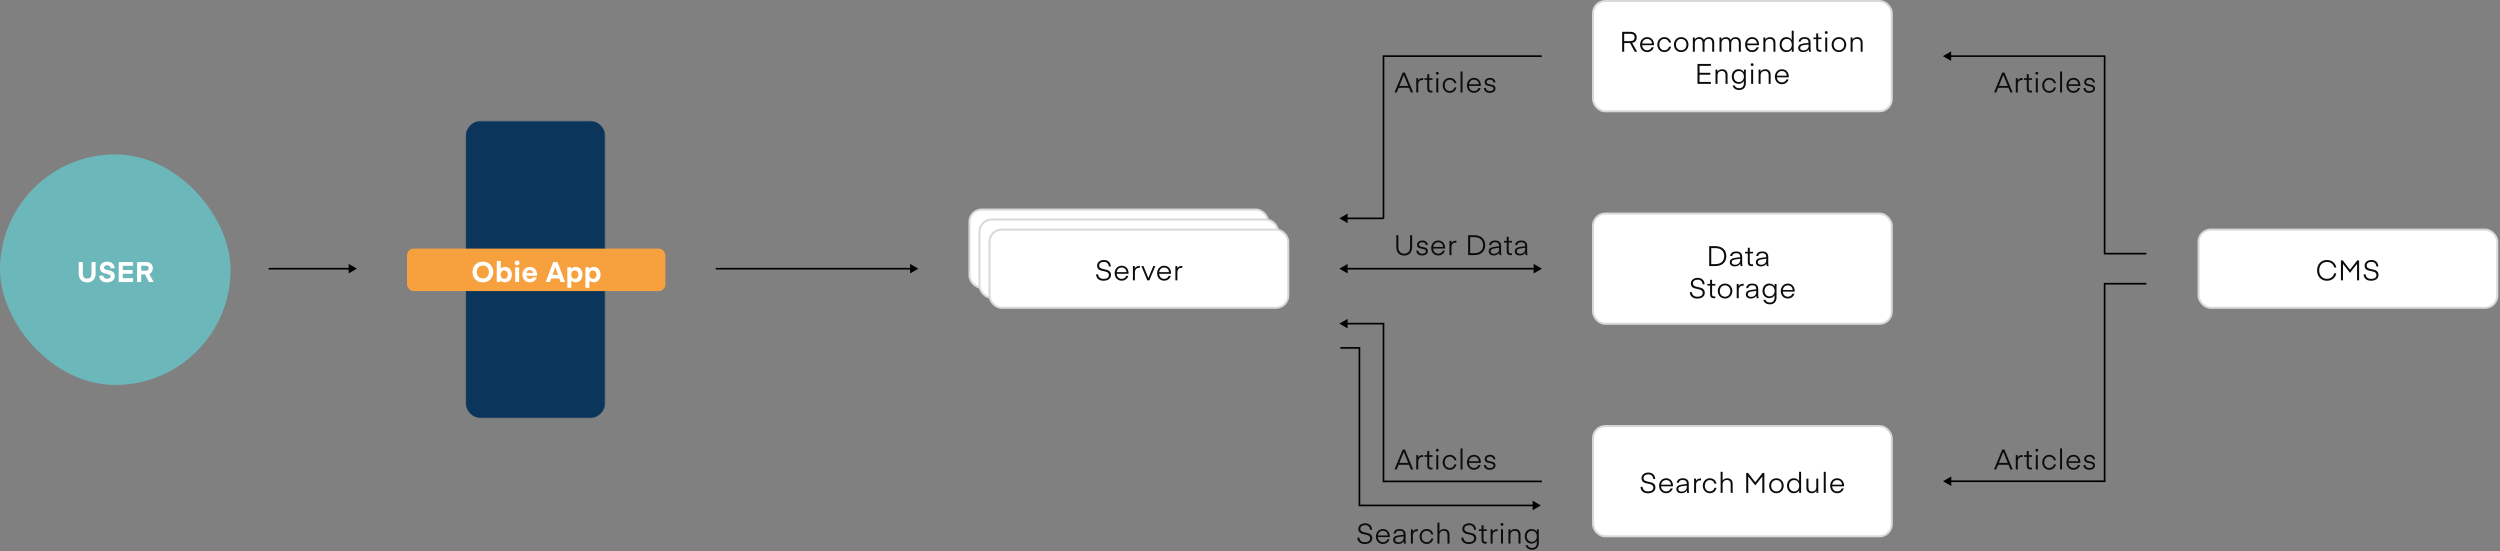 <svg width="1401" height="309" viewBox="0 0 1401 309" fill="none" xmlns="http://www.w3.org/2000/svg">
<rect x="0" y="0" width="1401" height="309" fill="#808080" stroke="none"/>
<rect y="86.519" width="129.218" height="129.218" rx="64.609" fill="#6BB7BA"/>
<path d="M48.843 158.253C51.376 158.253 53.578 156.711 53.578 153.423V146.848H51.281V153.486C51.281 155.059 50.526 156.129 48.843 156.129C47.16 156.129 46.404 155.059 46.404 153.486V146.848H44.108V153.423C44.108 156.711 46.31 158.253 48.843 158.253ZM60.028 156.192C58.581 156.192 57.92 155.39 57.857 154.477H55.592C55.655 156.318 56.803 158.237 59.902 158.237C62.561 158.237 64.323 156.821 64.323 154.823C64.323 150.387 58.282 152.149 58.282 149.915C58.282 149.192 58.974 148.657 60.06 148.657C61.255 148.657 61.947 149.365 61.995 150.34H64.244C64.181 148.326 62.703 146.612 60.091 146.612C57.511 146.612 56.017 148.169 56.017 150.057C56.017 154.43 61.995 152.7 61.995 154.902C61.995 155.72 61.255 156.192 60.028 156.192ZM74.56 155.909H68.818V153.407H74.324V151.3H68.818V148.956H74.56V146.848H66.521V158.017H74.56V155.909ZM86.087 158.017L83.648 153.533C84.954 152.998 85.63 151.819 85.63 150.34C85.63 148.295 84.34 146.848 81.902 146.848H76.837V158.017H79.133V153.785H81.336L83.428 158.017H86.087ZM83.334 150.34C83.334 151.158 82.862 151.677 81.902 151.677H79.133V148.956H81.902C82.862 148.956 83.334 149.522 83.334 150.34Z" fill="white"/>
<mask id="mask0" mask-type="alpha" maskUnits="userSpaceOnUse" x="260" y="67" width="80" height="168">
<path d="M260.992 69.883C260.992 68.69 261.96 67.723 263.153 67.723H337C338.193 67.723 339.16 68.69 339.16 69.883V232.332C339.16 233.525 338.193 234.493 337 234.493H263.153C261.96 234.493 260.992 233.525 260.992 232.332V69.883Z" fill="white"/>
</mask>
<g mask="url(#mask0)">
<path d="M260.912 76.631C260.912 71.666 264.937 67.642 269.901 67.642H330.253C335.218 67.642 339.243 71.666 339.243 76.631V225.401C339.243 230.365 335.218 234.39 330.253 234.39H269.901C264.937 234.39 260.912 230.365 260.912 225.401V76.631Z" fill="#0B355B"/>
</g>
<rect x="228.098" y="139.332" width="144.776" height="23.769" rx="3.693" fill="#F6A13E"/>
<path d="M276.384 152.433C276.384 149.082 273.961 146.613 270.579 146.613C267.197 146.613 264.774 149.082 264.774 152.433C264.774 155.784 267.197 158.254 270.579 158.254C273.961 158.254 276.384 155.784 276.384 152.433ZM273.961 152.433C273.961 154.635 272.561 156.067 270.579 156.067C268.597 156.067 267.197 154.635 267.197 152.433C267.197 150.231 268.597 148.799 270.579 148.799C272.561 148.799 273.961 150.231 273.961 152.433ZM280.62 150.656V146.219H278.386V158.018H280.446V157.011C280.966 157.766 281.894 158.206 283.058 158.206C285.449 158.206 286.849 156.287 286.849 153.896C286.849 151.505 285.449 149.586 283.058 149.586C281.894 149.586 281.044 150.089 280.62 150.656ZM280.557 153.896C280.557 152.559 281.343 151.552 282.586 151.552C283.829 151.552 284.615 152.559 284.615 153.896C284.615 155.233 283.829 156.24 282.586 156.24C281.343 156.24 280.557 155.233 280.557 153.896ZM289.803 148.705C290.589 148.705 291.156 148.154 291.156 147.368C291.156 146.581 290.589 146.015 289.803 146.015C289.016 146.015 288.45 146.581 288.45 147.368C288.45 148.154 289.016 148.705 289.803 148.705ZM288.686 158.018H290.92V149.775H288.686V158.018ZM300.963 154.541C300.963 154.541 300.995 154.242 300.995 153.88C300.995 151.442 299.343 149.586 296.905 149.586C294.466 149.586 292.767 151.442 292.767 153.88C292.767 156.413 294.482 158.206 296.92 158.206C298.824 158.206 300.334 157.058 300.822 155.391H298.572C298.305 155.988 297.66 156.287 296.983 156.287C295.866 156.287 295.143 155.674 294.985 154.541H300.963ZM296.889 151.379C297.927 151.379 298.604 152.008 298.761 152.936H295.017C295.206 151.993 295.866 151.379 296.889 151.379ZM308.219 158.018L308.895 156.098H313.489L314.165 158.018H316.635L312.435 146.849H310.012L305.812 158.018H308.219ZM311.208 149.68L312.749 154.038H309.635L311.176 149.68H311.208ZM320.168 157.137C320.593 157.703 321.442 158.206 322.606 158.206C324.997 158.206 326.397 156.287 326.397 153.896C326.397 151.505 324.997 149.586 322.606 149.586C321.442 149.586 320.514 150.026 319.995 150.781V149.775H317.934V161.29H320.168V157.137ZM320.105 153.896C320.105 152.559 320.892 151.552 322.134 151.552C323.377 151.552 324.164 152.559 324.164 153.896C324.164 155.233 323.377 156.24 322.134 156.24C320.892 156.24 320.105 155.233 320.105 153.896ZM330.299 157.137C330.724 157.703 331.573 158.206 332.737 158.206C335.128 158.206 336.529 156.287 336.529 153.896C336.529 151.505 335.128 149.586 332.737 149.586C331.573 149.586 330.645 150.026 330.126 150.781V149.775H328.065V161.29H330.299V157.137ZM330.236 153.896C330.236 152.559 331.023 151.552 332.265 151.552C333.508 151.552 334.295 152.559 334.295 153.896C334.295 155.233 333.508 156.24 332.265 156.24C331.023 156.24 330.236 155.233 330.236 153.896Z" fill="white"/>
<path d="M764.847 303.833C763.101 303.833 761.906 302.952 761.78 301.269H760.647C760.726 303.188 761.937 304.872 764.816 304.872C767.317 304.872 769 303.597 769 301.662C769 297.163 762.362 299.602 762.362 296.345C762.362 295.103 763.369 294.285 765.052 294.285C766.704 294.285 767.726 295.323 767.773 296.865H768.89C768.843 294.82 767.522 293.246 765.036 293.246C762.535 293.246 761.214 294.788 761.214 296.393C761.214 300.876 767.836 298.202 767.836 301.741C767.836 303.11 766.672 303.833 764.847 303.833ZM778.829 300.97C778.829 300.97 778.845 300.719 778.845 300.546C778.845 298.28 777.382 296.456 774.991 296.456C772.584 296.456 771.058 298.422 771.058 300.64C771.058 302.89 772.474 304.84 775.007 304.84C776.91 304.84 778.231 303.676 778.703 302.15H777.539C777.193 303.125 776.249 303.833 775.022 303.833C773.339 303.833 772.285 302.591 772.175 300.97H778.829ZM774.991 297.462C776.564 297.462 777.587 298.516 777.728 300.058H772.207C772.395 298.579 773.434 297.462 774.991 297.462ZM786.565 300.546V301.474C786.565 302.606 785.606 303.912 783.702 303.912C782.806 303.912 781.846 303.597 781.846 302.449C781.846 301.647 782.381 301.112 783.907 300.907L786.565 300.546ZM783.576 304.84C784.961 304.84 786.062 304.274 786.644 303.283C786.644 304.179 786.817 304.651 786.817 304.651H787.918C787.761 304.321 787.682 303.503 787.682 302.968V299.46C787.682 297.683 786.66 296.456 784.347 296.456C782.129 296.456 781.154 297.572 780.949 299.004H782.066C782.286 297.871 783.12 297.415 784.3 297.415C785.81 297.415 786.565 298.092 786.565 299.444V299.665L783.765 300.026C781.689 300.294 780.745 301.159 780.745 302.449C780.745 303.896 781.673 304.84 783.576 304.84ZM794.575 296.581C794.575 296.581 794.386 296.566 794.308 296.566C792.829 296.566 792.042 297.336 791.743 297.887V296.644H790.674V304.651H791.791V300.105C791.791 298.438 792.813 297.62 794.182 297.62C794.386 297.62 794.575 297.635 794.575 297.635V296.581ZM795.552 300.656C795.552 302.842 797.062 304.84 799.501 304.84C801.672 304.84 802.93 303.393 803.245 301.804H802.112C801.782 303.047 800.869 303.833 799.501 303.833C797.818 303.833 796.685 302.496 796.685 300.656C796.685 298.799 797.818 297.462 799.501 297.462C800.869 297.462 801.782 298.249 802.112 299.492H803.245C802.93 297.903 801.672 296.456 799.501 296.456C797.062 296.456 795.552 298.453 795.552 300.656ZM806.661 292.853H805.544V304.651H806.661V299.916C806.661 298.28 807.715 297.431 809.067 297.431C810.499 297.431 811.175 298.312 811.175 299.759V304.651H812.292V299.539C812.292 297.761 811.238 296.456 809.256 296.456C807.762 296.456 806.944 297.274 806.661 297.761V292.853ZM823.122 303.833C821.376 303.833 820.18 302.952 820.054 301.269H818.922C819 303.188 820.212 304.872 823.09 304.872C825.592 304.872 827.275 303.597 827.275 301.662C827.275 297.163 820.636 299.602 820.636 296.345C820.636 295.103 821.643 294.285 823.326 294.285C824.978 294.285 826.001 295.323 826.048 296.865H827.165C827.117 294.82 825.796 293.246 823.311 293.246C820.809 293.246 819.488 294.788 819.488 296.393C819.488 300.876 826.111 298.202 826.111 301.741C826.111 303.11 824.947 303.833 823.122 303.833ZM833.187 303.597C833.187 303.597 832.825 303.676 832.479 303.676C831.708 303.676 831.378 303.267 831.378 302.418V297.588H833.218V296.644H831.378V294.363H830.261V296.644H828.735V297.588H830.261V302.496C830.261 303.943 830.984 304.683 832.337 304.683C832.904 304.683 833.187 304.604 833.187 304.604V303.597ZM839.231 296.581C839.231 296.581 839.042 296.566 838.964 296.566C837.485 296.566 836.698 297.336 836.4 297.887V296.644H835.33V304.651H836.447V300.105C836.447 298.438 837.469 297.62 838.838 297.62C839.042 297.62 839.231 297.635 839.231 297.635V296.581ZM841.726 294.662C842.182 294.662 842.528 294.348 842.528 293.891C842.528 293.419 842.182 293.089 841.726 293.089C841.254 293.089 840.924 293.419 840.924 293.891C840.924 294.348 841.254 294.662 841.726 294.662ZM841.16 304.651H842.276V296.644H841.16V304.651ZM846.415 296.644H845.345V304.651H846.462V299.885C846.462 298.28 847.516 297.431 848.869 297.431C850.301 297.431 850.977 298.312 850.977 299.759V304.651H852.094V299.539C852.094 297.761 851.04 296.456 849.058 296.456C847.501 296.456 846.698 297.352 846.415 297.871V296.644ZM861.26 298.107C860.693 297.101 859.687 296.456 858.239 296.456C855.833 296.456 854.464 298.39 854.464 300.546C854.464 302.701 855.833 304.636 858.239 304.636C859.687 304.636 860.662 303.975 861.213 303.015V304.51C861.213 306.004 860.253 307.09 858.617 307.09C857.311 307.09 856.399 306.476 856.084 305.548H854.936C855.203 306.759 856.32 308.096 858.585 308.096C861.102 308.096 862.329 306.413 862.329 304.258V296.644H861.26V298.107ZM861.26 300.546C861.26 302.276 860.206 303.645 858.444 303.645C856.698 303.645 855.597 302.276 855.597 300.546C855.597 298.815 856.698 297.462 858.444 297.462C860.206 297.462 861.26 298.815 861.26 300.546Z" fill="#0C0C0C"/>
<path d="M782.71 51.833L783.779 49.222H789.6L790.654 51.833H791.928L787.319 40.664H786.076L781.483 51.833H782.71ZM786.705 42.064L789.175 48.152H784.188L786.674 42.064H786.705ZM797.574 43.763C797.574 43.763 797.385 43.747 797.306 43.747C795.827 43.747 795.041 44.518 794.742 45.069V43.826H793.672V51.833H794.789V47.287C794.789 45.619 795.812 44.801 797.18 44.801C797.385 44.801 797.574 44.817 797.574 44.817V43.763ZM802.758 50.779C802.758 50.779 802.396 50.858 802.05 50.858C801.28 50.858 800.949 50.449 800.949 49.599V44.77H802.79V43.826H800.949V41.545H799.832V43.826H798.306V44.77H799.832V49.678C799.832 51.125 800.556 51.864 801.909 51.864C802.475 51.864 802.758 51.786 802.758 51.786V50.779ZM805.468 41.844C805.924 41.844 806.27 41.529 806.27 41.073C806.27 40.601 805.924 40.271 805.468 40.271C804.996 40.271 804.665 40.601 804.665 41.073C804.665 41.529 804.996 41.844 805.468 41.844ZM804.901 51.833H806.018V43.826H804.901V51.833ZM808.49 47.837C808.49 50.024 810 52.022 812.438 52.022C814.609 52.022 815.867 50.575 816.182 48.986H815.049C814.719 50.228 813.807 51.015 812.438 51.015C810.755 51.015 809.622 49.678 809.622 47.837C809.622 45.981 810.755 44.644 812.438 44.644C813.807 44.644 814.719 45.431 815.049 46.673H816.182C815.867 45.084 814.609 43.637 812.438 43.637C810 43.637 808.49 45.635 808.49 47.837ZM819.598 51.833V40.035H818.481V51.833H819.598ZM829.84 48.152C829.84 48.152 829.856 47.9 829.856 47.727C829.856 45.462 828.393 43.637 826.002 43.637C823.595 43.637 822.069 45.604 822.069 47.822C822.069 50.071 823.485 52.022 826.018 52.022C827.921 52.022 829.242 50.858 829.714 49.332H828.55C828.204 50.307 827.26 51.015 826.033 51.015C824.35 51.015 823.296 49.772 823.186 48.152H829.84ZM826.002 44.644C827.575 44.644 828.597 45.698 828.739 47.24H823.217C823.406 45.761 824.445 44.644 826.002 44.644ZM834.871 52.022C837.041 52.022 838.064 50.873 838.064 49.662C838.064 46.296 833.109 48.168 833.109 45.95C833.109 45.226 833.722 44.612 834.965 44.612C836.239 44.612 836.837 45.305 836.931 46.17H838.048C837.954 45.084 837.214 43.637 834.996 43.637C833.093 43.637 832.023 44.77 832.023 45.997C832.023 49.285 836.978 47.397 836.978 49.694C836.978 50.496 836.223 51.047 834.871 51.047C833.486 51.047 832.794 50.354 832.715 49.332H831.583C831.677 50.732 832.558 52.022 834.871 52.022Z" fill="#0C0C0C"/>
<path d="M782.71 263.077L783.779 260.466H789.6L790.654 263.077H791.928L787.319 251.908H786.076L781.483 263.077H782.71ZM786.705 253.308L789.175 259.396H784.188L786.674 253.308H786.705ZM797.574 255.007C797.574 255.007 797.385 254.991 797.306 254.991C795.827 254.991 795.041 255.762 794.742 256.313V255.07H793.672V263.077H794.789V258.531C794.789 256.863 795.812 256.045 797.18 256.045C797.385 256.045 797.574 256.061 797.574 256.061V255.007ZM802.758 262.023C802.758 262.023 802.396 262.102 802.05 262.102C801.28 262.102 800.949 261.693 800.949 260.843V256.014H802.79V255.07H800.949V252.789H799.832V255.07H798.306V256.014H799.832V260.922C799.832 262.369 800.556 263.109 801.909 263.109C802.475 263.109 802.758 263.03 802.758 263.03V262.023ZM805.468 253.088C805.924 253.088 806.27 252.773 806.27 252.317C806.27 251.845 805.924 251.515 805.468 251.515C804.996 251.515 804.665 251.845 804.665 252.317C804.665 252.773 804.996 253.088 805.468 253.088ZM804.901 263.077H806.018V255.07H804.901V263.077ZM808.49 259.081C808.49 261.268 810 263.266 812.438 263.266C814.609 263.266 815.867 261.819 816.182 260.23H815.049C814.719 261.473 813.807 262.259 812.438 262.259C810.755 262.259 809.622 260.922 809.622 259.081C809.622 257.225 810.755 255.888 812.438 255.888C813.807 255.888 814.719 256.675 815.049 257.917H816.182C815.867 256.329 814.609 254.881 812.438 254.881C810 254.881 808.49 256.879 808.49 259.081ZM819.598 263.077V251.279H818.481V263.077H819.598ZM829.84 259.396C829.84 259.396 829.856 259.144 829.856 258.971C829.856 256.706 828.393 254.881 826.002 254.881C823.595 254.881 822.069 256.848 822.069 259.066C822.069 261.315 823.485 263.266 826.018 263.266C827.921 263.266 829.242 262.102 829.714 260.576H828.55C828.204 261.551 827.26 262.259 826.033 262.259C824.35 262.259 823.296 261.016 823.186 259.396H829.84ZM826.002 255.888C827.575 255.888 828.597 256.942 828.739 258.484H823.217C823.406 257.005 824.445 255.888 826.002 255.888ZM834.871 263.266C837.041 263.266 838.064 262.118 838.064 260.906C838.064 257.54 833.109 259.412 833.109 257.194C833.109 256.47 833.722 255.857 834.965 255.857C836.239 255.857 836.837 256.549 836.931 257.414H838.048C837.954 256.329 837.214 254.881 834.996 254.881C833.093 254.881 832.023 256.014 832.023 257.241C832.023 260.529 836.978 258.641 836.978 260.938C836.978 261.74 836.223 262.291 834.871 262.291C833.486 262.291 832.794 261.598 832.715 260.576H831.583C831.677 261.976 832.558 263.266 834.871 263.266Z" fill="#0C0C0C"/>
<path d="M750.59 150.567L755.206 153.232L755.206 147.902L750.59 150.567ZM864.077 150.567L859.461 147.902L859.461 153.232L864.077 150.567ZM754.744 151.029L859.923 151.029L859.923 150.106L754.744 150.106L754.744 151.029Z" fill="black"/>
<path d="M514.626 150.567L510.01 147.902L510.01 153.232L514.626 150.567ZM401.139 151.029L510.472 151.029L510.472 150.106L401.139 150.106L401.139 151.029Z" fill="black"/>
<path d="M200.008 150.567L195.392 147.902L195.392 153.232L200.008 150.567ZM150.568 151.029L195.854 151.029L195.854 150.106L150.568 150.106L150.568 151.029Z" fill="black"/>
<path d="M750.59 122.361L755.206 125.026V119.696L750.59 122.361ZM754.744 122.823H775.313V121.9H754.744V122.823Z" fill="black"/>
<path d="M775.311 122.476L775.311 31.462L863.977 31.462" stroke="black" stroke-width="0.923"/>
<path d="M750.59 181.354L755.206 184.02L755.206 178.689L750.59 181.354ZM754.744 181.816L775.313 181.816L775.313 180.893L754.744 180.893L754.744 181.816Z" fill="black"/>
<path d="M864.078 269.774H775.311L775.311 180.906" stroke="black" stroke-width="0.923"/>
<path d="M761.825 283.259L761.825 283.72L761.364 283.72L761.364 283.259L761.825 283.259ZM863.515 283.259L858.899 285.924L858.899 280.594L863.515 283.259ZM761.825 194.951V194.49H762.287L762.287 194.951L761.825 194.951ZM761.825 282.797L859.361 282.797L859.361 283.72L761.825 283.72L761.825 282.797ZM761.364 283.259L761.364 194.951L762.287 194.951L762.287 283.259L761.364 283.259ZM761.825 195.413H751.15V194.49H761.825V195.413Z" fill="black"/>
<rect x="543.279" y="117.42" width="167.422" height="43.822" rx="6.824" fill="white"/>
<path d="M578.872 145.87C582.82 145.87 585.085 143.668 585.085 140.286C585.085 136.903 582.82 134.701 578.872 134.701H575.489V145.87H578.872ZM583.89 140.286C583.89 143.054 582.191 144.769 578.809 144.769H576.638V135.802H578.809C582.191 135.802 583.89 137.517 583.89 140.286ZM592.852 141.764V142.692C592.852 143.825 591.892 145.131 589.988 145.131C589.092 145.131 588.132 144.816 588.132 143.668C588.132 142.866 588.667 142.331 590.193 142.126L592.852 141.764ZM589.863 146.059C591.247 146.059 592.348 145.493 592.93 144.502C592.93 145.398 593.103 145.87 593.103 145.87H594.204C594.047 145.54 593.968 144.722 593.968 144.187V140.679C593.968 138.901 592.946 137.674 590.633 137.674C588.415 137.674 587.44 138.791 587.236 140.223H588.352C588.573 139.09 589.406 138.634 590.586 138.634C592.096 138.634 592.852 139.31 592.852 140.663V140.883L590.051 141.245C587.975 141.513 587.031 142.378 587.031 143.668C587.031 145.115 587.959 146.059 589.863 146.059ZM600.047 144.816C600.047 144.816 599.685 144.895 599.339 144.895C598.569 144.895 598.238 144.486 598.238 143.636V138.807H600.079V137.863H598.238V135.582H597.121V137.863H595.595V138.807H597.121V143.715C597.121 145.162 597.845 145.902 599.198 145.902C599.764 145.902 600.047 145.823 600.047 145.823V144.816ZM607.46 141.764V142.692C607.46 143.825 606.501 145.131 604.597 145.131C603.701 145.131 602.741 144.816 602.741 143.668C602.741 142.866 603.276 142.331 604.802 142.126L607.46 141.764ZM604.471 146.059C605.856 146.059 606.957 145.493 607.539 144.502C607.539 145.398 607.712 145.87 607.712 145.87H608.813C608.656 145.54 608.577 144.722 608.577 144.187V140.679C608.577 138.901 607.555 137.674 605.242 137.674C603.024 137.674 602.049 138.791 601.844 140.223H602.961C603.182 139.09 604.015 138.634 605.195 138.634C606.705 138.634 607.46 139.31 607.46 140.663V140.883L604.66 141.245C602.584 141.513 601.64 142.378 601.64 143.668C601.64 145.115 602.568 146.059 604.471 146.059ZM619.431 145.052C617.684 145.052 616.489 144.171 616.363 142.488H615.23C615.309 144.407 616.52 146.09 619.399 146.09C621.9 146.09 623.584 144.816 623.584 142.881C623.584 138.382 616.945 140.82 616.945 137.564C616.945 136.321 617.952 135.503 619.635 135.503C621.287 135.503 622.309 136.542 622.357 138.083H623.473C623.426 136.038 622.105 134.465 619.619 134.465C617.118 134.465 615.797 136.007 615.797 137.611C615.797 142.095 622.419 139.42 622.419 142.96C622.419 144.328 621.255 145.052 619.431 145.052ZM633.412 142.189C633.412 142.189 633.428 141.937 633.428 141.764C633.428 139.499 631.965 137.674 629.574 137.674C627.167 137.674 625.641 139.641 625.641 141.859C625.641 144.108 627.057 146.059 629.59 146.059C631.493 146.059 632.815 144.895 633.287 143.369H632.122C631.776 144.344 630.833 145.052 629.606 145.052C627.922 145.052 626.868 143.809 626.758 142.189H633.412ZM629.574 138.681C631.147 138.681 632.17 139.735 632.311 141.277H626.79C626.978 139.798 628.017 138.681 629.574 138.681ZM639.78 137.8C639.78 137.8 639.591 137.784 639.512 137.784C638.034 137.784 637.247 138.555 636.948 139.106V137.863H635.879V145.87H636.996V141.324C636.996 139.656 638.018 138.838 639.387 138.838C639.591 138.838 639.78 138.854 639.78 138.854V137.8ZM644.524 144.58L641.803 137.863H640.591L643.942 145.87H645.075L648.457 137.863H647.293L644.524 144.58ZM650.962 135.881C651.418 135.881 651.764 135.566 651.764 135.11C651.764 134.638 651.418 134.308 650.962 134.308C650.49 134.308 650.159 134.638 650.159 135.11C650.159 135.566 650.49 135.881 650.962 135.881ZM650.395 145.87H651.512V137.863H650.395V145.87ZM653.983 141.874C653.983 144.061 655.494 146.059 657.932 146.059C660.103 146.059 661.361 144.612 661.676 143.023H660.543C660.213 144.266 659.3 145.052 657.932 145.052C656.249 145.052 655.116 143.715 655.116 141.874C655.116 140.018 656.249 138.681 657.932 138.681C659.3 138.681 660.213 139.468 660.543 140.71H661.676C661.361 139.122 660.103 137.674 657.932 137.674C655.494 137.674 653.983 139.672 653.983 141.874ZM671.056 142.189C671.056 142.189 671.072 141.937 671.072 141.764C671.072 139.499 669.609 137.674 667.218 137.674C664.811 137.674 663.285 139.641 663.285 141.859C663.285 144.108 664.701 146.059 667.233 146.059C669.137 146.059 670.458 144.895 670.93 143.369H669.766C669.42 144.344 668.476 145.052 667.249 145.052C665.566 145.052 664.512 143.809 664.402 142.189H671.056ZM667.218 138.681C668.791 138.681 669.813 139.735 669.955 141.277H664.433C664.622 139.798 665.66 138.681 667.218 138.681ZM676.086 146.059C678.257 146.059 679.28 144.911 679.28 143.699C679.28 140.333 674.324 142.205 674.324 139.987C674.324 139.263 674.938 138.65 676.181 138.65C677.455 138.65 678.053 139.342 678.147 140.207H679.264C679.17 139.122 678.43 137.674 676.212 137.674C674.309 137.674 673.239 138.807 673.239 140.034C673.239 143.322 678.194 141.434 678.194 143.731C678.194 144.533 677.439 145.084 676.086 145.084C674.702 145.084 674.01 144.391 673.931 143.369H672.799C672.893 144.769 673.774 146.059 676.086 146.059Z" fill="#0C0C0C"/>
<rect x="543.279" y="117.42" width="167.422" height="43.822" rx="6.824" stroke="#D8D8D8" stroke-width="1.124"/>
<rect x="548.896" y="123.038" width="167.422" height="43.822" rx="6.824" fill="white"/>
<path d="M584.489 151.487C588.437 151.487 590.702 149.285 590.702 145.903C590.702 142.521 588.437 140.318 584.489 140.318H581.107V151.487H584.489ZM589.507 145.903C589.507 148.671 587.808 150.386 584.426 150.386H582.255V141.42H584.426C587.808 141.42 589.507 143.134 589.507 145.903ZM598.469 147.382V148.31C598.469 149.442 597.509 150.748 595.606 150.748C594.709 150.748 593.749 150.433 593.749 149.285C593.749 148.483 594.284 147.948 595.81 147.743L598.469 147.382ZM595.48 151.676C596.864 151.676 597.965 151.11 598.547 150.119C598.547 151.015 598.72 151.487 598.72 151.487H599.822C599.664 151.157 599.586 150.339 599.586 149.804V146.296C599.586 144.519 598.563 143.292 596.251 143.292C594.033 143.292 593.057 144.408 592.853 145.84H593.97C594.19 144.707 595.024 144.251 596.203 144.251C597.714 144.251 598.469 144.928 598.469 146.28V146.501L595.669 146.862C593.592 147.13 592.648 147.995 592.648 149.285C592.648 150.732 593.576 151.676 595.48 151.676ZM605.664 150.433C605.664 150.433 605.303 150.512 604.957 150.512C604.186 150.512 603.855 150.103 603.855 149.254V144.424H605.696V143.48H603.855V141.199H602.739V143.48H601.213V144.424H602.739V149.332C602.739 150.779 603.462 151.519 604.815 151.519C605.381 151.519 605.664 151.44 605.664 151.44V150.433ZM613.078 147.382V148.31C613.078 149.442 612.118 150.748 610.215 150.748C609.318 150.748 608.358 150.433 608.358 149.285C608.358 148.483 608.893 147.948 610.419 147.743L613.078 147.382ZM610.089 151.676C611.473 151.676 612.574 151.11 613.156 150.119C613.156 151.015 613.329 151.487 613.329 151.487H614.43C614.273 151.157 614.194 150.339 614.194 149.804V146.296C614.194 144.519 613.172 143.292 610.859 143.292C608.641 143.292 607.666 144.408 607.462 145.84H608.579C608.799 144.707 609.632 144.251 610.812 144.251C612.322 144.251 613.078 144.928 613.078 146.28V146.501L610.277 146.862C608.201 147.13 607.257 147.995 607.257 149.285C607.257 150.732 608.185 151.676 610.089 151.676ZM625.048 150.669C623.302 150.669 622.106 149.788 621.98 148.105H620.848C620.926 150.024 622.138 151.708 625.016 151.708C627.518 151.708 629.201 150.433 629.201 148.498C629.201 143.999 622.562 146.438 622.562 143.181C622.562 141.939 623.569 141.121 625.252 141.121C626.904 141.121 627.927 142.159 627.974 143.701H629.091C629.043 141.655 627.722 140.082 625.237 140.082C622.735 140.082 621.414 141.624 621.414 143.229C621.414 147.712 628.037 145.038 628.037 148.577C628.037 149.946 626.873 150.669 625.048 150.669ZM639.03 147.806C639.03 147.806 639.045 147.555 639.045 147.382C639.045 145.116 637.582 143.292 635.191 143.292C632.784 143.292 631.259 145.258 631.259 147.476C631.259 149.725 632.674 151.676 635.207 151.676C637.11 151.676 638.432 150.512 638.904 148.986H637.74C637.394 149.961 636.45 150.669 635.223 150.669C633.54 150.669 632.486 149.427 632.375 147.806H639.03ZM635.191 144.298C636.764 144.298 637.787 145.352 637.928 146.894H632.407C632.596 145.415 633.634 144.298 635.191 144.298ZM645.397 143.417C645.397 143.417 645.208 143.402 645.13 143.402C643.651 143.402 642.864 144.172 642.566 144.723V143.48H641.496V151.487H642.613V146.941C642.613 145.274 643.635 144.456 645.004 144.456C645.208 144.456 645.397 144.471 645.397 144.471V143.417ZM650.141 150.197L647.42 143.48H646.209L649.559 151.487H650.692L654.074 143.48H652.91L650.141 150.197ZM656.579 141.498C657.035 141.498 657.381 141.184 657.381 140.727C657.381 140.255 657.035 139.925 656.579 139.925C656.107 139.925 655.777 140.255 655.777 140.727C655.777 141.184 656.107 141.498 656.579 141.498ZM656.012 151.487H657.129V143.48H656.012V151.487ZM659.601 147.492C659.601 149.678 661.111 151.676 663.549 151.676C665.72 151.676 666.978 150.229 667.293 148.64H666.16C665.83 149.883 664.918 150.669 663.549 150.669C661.866 150.669 660.733 149.332 660.733 147.492C660.733 145.635 661.866 144.298 663.549 144.298C664.918 144.298 665.83 145.085 666.16 146.328H667.293C666.978 144.739 665.72 143.292 663.549 143.292C661.111 143.292 659.601 145.289 659.601 147.492ZM676.673 147.806C676.673 147.806 676.689 147.555 676.689 147.382C676.689 145.116 675.226 143.292 672.835 143.292C670.428 143.292 668.902 145.258 668.902 147.476C668.902 149.725 670.318 151.676 672.851 151.676C674.754 151.676 676.075 150.512 676.547 148.986H675.383C675.037 149.961 674.093 150.669 672.866 150.669C671.183 150.669 670.129 149.427 670.019 147.806H676.673ZM672.835 144.298C674.408 144.298 675.43 145.352 675.572 146.894H670.05C670.239 145.415 671.277 144.298 672.835 144.298ZM681.704 151.676C683.874 151.676 684.897 150.528 684.897 149.316C684.897 145.95 679.942 147.822 679.942 145.604C679.942 144.88 680.555 144.267 681.798 144.267C683.072 144.267 683.67 144.959 683.764 145.824H684.881C684.787 144.739 684.047 143.292 681.829 143.292C679.926 143.292 678.856 144.424 678.856 145.651C678.856 148.939 683.811 147.051 683.811 149.348C683.811 150.15 683.056 150.701 681.704 150.701C680.319 150.701 679.627 150.009 679.548 148.986H678.416C678.51 150.386 679.391 151.676 681.704 151.676Z" fill="#0C0C0C"/>
<rect x="548.896" y="123.038" width="167.422" height="43.822" rx="6.824" stroke="#D8D8D8" stroke-width="1.124"/>
<rect x="554.515" y="128.657" width="167.422" height="43.822" rx="6.824" fill="white"/>
<path d="M618.443 156.287C616.697 156.287 615.501 155.407 615.375 153.723H614.243C614.321 155.642 615.533 157.326 618.411 157.326C620.913 157.326 622.596 156.051 622.596 154.117C622.596 149.618 615.957 152.056 615.957 148.8C615.957 147.557 616.964 146.739 618.647 146.739C620.299 146.739 621.322 147.777 621.369 149.319H622.486C622.439 147.274 621.117 145.701 618.632 145.701C616.13 145.701 614.809 147.242 614.809 148.847C614.809 153.33 621.432 150.656 621.432 154.195C621.432 155.564 620.268 156.287 618.443 156.287ZM632.425 153.424C632.425 153.424 632.44 153.173 632.44 153C632.44 150.734 630.977 148.91 628.586 148.91C626.18 148.91 624.654 150.876 624.654 153.094C624.654 155.344 626.069 157.294 628.602 157.294C630.506 157.294 631.827 156.13 632.299 154.604H631.135C630.789 155.58 629.845 156.287 628.618 156.287C626.935 156.287 625.881 155.045 625.771 153.424H632.425ZM628.586 149.916C630.159 149.916 631.182 150.97 631.324 152.512H625.802C625.991 151.033 627.029 149.916 628.586 149.916ZM638.792 149.036C638.792 149.036 638.603 149.02 638.525 149.02C637.046 149.02 636.26 149.791 635.961 150.341V149.098H634.891V157.105H636.008V152.559C636.008 150.892 637.03 150.074 638.399 150.074C638.603 150.074 638.792 150.089 638.792 150.089V149.036ZM643.536 155.816L640.815 149.098H639.604L642.954 157.105H644.087L647.469 149.098H646.305L643.536 155.816ZM656.228 153.424C656.228 153.424 656.243 153.173 656.243 153C656.243 150.734 654.78 148.91 652.389 148.91C649.982 148.91 648.456 150.876 648.456 153.094C648.456 155.344 649.872 157.294 652.405 157.294C654.308 157.294 655.63 156.13 656.102 154.604H654.938C654.592 155.58 653.648 156.287 652.421 156.287C650.737 156.287 649.684 155.045 649.573 153.424H656.228ZM652.389 149.916C653.962 149.916 654.985 150.97 655.126 152.512H649.605C649.794 151.033 650.832 149.916 652.389 149.916ZM662.595 149.036C662.595 149.036 662.406 149.02 662.328 149.02C660.849 149.02 660.062 149.791 659.763 150.341V149.098H658.694V157.105H659.811V152.559C659.811 150.892 660.833 150.074 662.202 150.074C662.406 150.074 662.595 150.089 662.595 150.089V149.036Z" fill="#0C0C0C"/>
<rect x="554.515" y="128.657" width="167.422" height="43.822" rx="6.824" stroke="#D8D8D8" stroke-width="1.124"/>
<rect x="892.73" y="119.667" width="167.422" height="61.8" rx="6.824" fill="white"/>
<path d="M961.216 149.105C965.165 149.105 967.43 146.903 967.43 143.521C967.43 140.139 965.165 137.937 961.216 137.937H957.834V149.105H961.216ZM966.234 143.521C966.234 146.29 964.536 148.004 961.153 148.004H958.983V139.038H961.153C964.536 139.038 966.234 140.752 966.234 143.521ZM975.196 145V145.928C975.196 147.06 974.237 148.366 972.333 148.366C971.437 148.366 970.477 148.051 970.477 146.903C970.477 146.101 971.012 145.566 972.538 145.362L975.196 145ZM972.207 149.294C973.592 149.294 974.693 148.728 975.275 147.737C975.275 148.634 975.448 149.105 975.448 149.105H976.549C976.392 148.775 976.313 147.957 976.313 147.422V143.914C976.313 142.137 975.291 140.91 972.978 140.91C970.76 140.91 969.785 142.027 969.58 143.458H970.697C970.918 142.325 971.751 141.869 972.931 141.869C974.441 141.869 975.196 142.546 975.196 143.899V144.119L972.396 144.481C970.32 144.748 969.376 145.613 969.376 146.903C969.376 148.35 970.304 149.294 972.207 149.294ZM982.392 148.051C982.392 148.051 982.03 148.13 981.684 148.13C980.913 148.13 980.583 147.721 980.583 146.872V142.042H982.424V141.098H980.583V138.817H979.466V141.098H977.94V142.042H979.466V146.95C979.466 148.398 980.19 149.137 981.543 149.137C982.109 149.137 982.392 149.058 982.392 149.058V148.051ZM989.805 145V145.928C989.805 147.06 988.846 148.366 986.942 148.366C986.045 148.366 985.086 148.051 985.086 146.903C985.086 146.101 985.621 145.566 987.147 145.362L989.805 145ZM986.816 149.294C988.201 149.294 989.302 148.728 989.884 147.737C989.884 148.634 990.057 149.105 990.057 149.105H991.158C991.001 148.775 990.922 147.957 990.922 147.422V143.914C990.922 142.137 989.9 140.91 987.587 140.91C985.369 140.91 984.394 142.027 984.189 143.458H985.306C985.526 142.325 986.36 141.869 987.54 141.869C989.05 141.869 989.805 142.546 989.805 143.899V144.119L987.005 144.481C984.929 144.748 983.985 145.613 983.985 146.903C983.985 148.35 984.913 149.294 986.816 149.294ZM951.197 166.287C949.451 166.287 948.255 165.407 948.13 163.723H946.997C947.076 165.642 948.287 167.326 951.166 167.326C953.667 167.326 955.35 166.051 955.35 164.117C955.35 159.618 948.712 162.056 948.712 158.8C948.712 157.557 949.718 156.739 951.402 156.739C953.053 156.739 954.076 157.777 954.123 159.319H955.24C955.193 157.274 953.871 155.701 951.386 155.701C948.885 155.701 947.563 157.242 947.563 158.847C947.563 163.33 954.186 160.656 954.186 164.195C954.186 165.564 953.022 166.287 951.197 166.287ZM961.262 166.051C961.262 166.051 960.9 166.13 960.554 166.13C959.783 166.13 959.453 165.721 959.453 164.872V160.042H961.293V159.098H959.453V156.817H958.336V159.098H956.81V160.042H958.336V164.95C958.336 166.398 959.06 167.137 960.413 167.137C960.979 167.137 961.262 167.058 961.262 167.058V166.051ZM966.713 167.294C969.245 167.294 970.803 165.312 970.803 163.11C970.803 160.907 969.245 158.91 966.713 158.91C964.196 158.91 962.638 160.907 962.638 163.11C962.638 165.312 964.196 167.294 966.713 167.294ZM963.771 163.11C963.771 161.301 964.935 159.916 966.713 159.916C968.506 159.916 969.67 161.301 969.67 163.11C969.67 164.903 968.506 166.287 966.713 166.287C964.935 166.287 963.771 164.903 963.771 163.11ZM977.161 159.036C977.161 159.036 976.972 159.02 976.894 159.02C975.415 159.02 974.628 159.791 974.329 160.341V159.098H973.26V167.105H974.377V162.559C974.377 160.892 975.399 160.074 976.768 160.074C976.972 160.074 977.161 160.089 977.161 160.089V159.036ZM984.19 163V163.928C984.19 165.06 983.231 166.366 981.327 166.366C980.431 166.366 979.471 166.051 979.471 164.903C979.471 164.101 980.006 163.566 981.532 163.362L984.19 163ZM981.201 167.294C982.586 167.294 983.687 166.728 984.269 165.737C984.269 166.634 984.442 167.105 984.442 167.105H985.543C985.386 166.775 985.307 165.957 985.307 165.422V161.914C985.307 160.137 984.285 158.91 981.972 158.91C979.754 158.91 978.779 160.027 978.574 161.458H979.691C979.911 160.325 980.745 159.869 981.925 159.869C983.435 159.869 984.19 160.546 984.19 161.899V162.119L981.39 162.481C979.314 162.748 978.37 163.613 978.37 164.903C978.37 166.35 979.298 167.294 981.201 167.294ZM994.497 160.561C993.93 159.555 992.924 158.91 991.476 158.91C989.07 158.91 987.701 160.845 987.701 163C987.701 165.155 989.07 167.09 991.476 167.09C992.924 167.09 993.899 166.429 994.45 165.469V166.964C994.45 168.458 993.49 169.544 991.854 169.544C990.548 169.544 989.636 168.93 989.321 168.002H988.173C988.44 169.213 989.557 170.551 991.822 170.551C994.339 170.551 995.566 168.867 995.566 166.712V159.098H994.497V160.561ZM994.497 163C994.497 164.73 993.443 166.099 991.681 166.099C989.935 166.099 988.834 164.73 988.834 163C988.834 161.269 989.935 159.916 991.681 159.916C993.443 159.916 994.497 161.269 994.497 163ZM1005.73 163.424C1005.73 163.424 1005.74 163.173 1005.74 163C1005.74 160.734 1004.28 158.91 1001.89 158.91C999.481 158.91 997.955 160.876 997.955 163.094C997.955 165.344 999.371 167.294 1001.9 167.294C1003.81 167.294 1005.13 166.13 1005.6 164.604H1004.44C1004.09 165.58 1003.15 166.287 1001.92 166.287C1000.24 166.287 999.182 165.045 999.072 163.424H1005.73ZM1001.89 159.916C1003.46 159.916 1004.48 160.97 1004.62 162.512H999.103C999.292 161.033 1000.33 159.916 1001.89 159.916Z" fill="#0C0C0C"/>
<rect x="892.73" y="119.667" width="167.422" height="61.8" rx="6.824" stroke="#D8D8D8" stroke-width="1.124"/>
<path d="M786.923 143.207C789.519 143.207 791.359 141.602 791.359 138.362V131.802H790.211V138.472C790.211 140.69 789.047 142.153 786.923 142.153C784.799 142.153 783.635 140.69 783.635 138.472V131.802H782.487V138.362C782.487 141.602 784.312 143.207 786.923 143.207ZM796.965 143.159C799.135 143.159 800.158 142.011 800.158 140.8C800.158 137.433 795.203 139.305 795.203 137.087C795.203 136.364 795.816 135.75 797.059 135.75C798.333 135.75 798.931 136.442 799.025 137.308H800.142C800.048 136.222 799.309 134.775 797.09 134.775C795.187 134.775 794.117 135.908 794.117 137.135C794.117 140.422 799.073 138.535 799.073 140.831C799.073 141.634 798.317 142.184 796.965 142.184C795.58 142.184 794.888 141.492 794.809 140.469H793.677C793.771 141.87 794.652 143.159 796.965 143.159ZM809.815 139.29C809.815 139.29 809.831 139.038 809.831 138.865C809.831 136.6 808.368 134.775 805.977 134.775C803.57 134.775 802.044 136.741 802.044 138.959C802.044 141.209 803.46 143.159 805.993 143.159C807.896 143.159 809.218 141.995 809.689 140.469H808.525C808.179 141.445 807.235 142.153 806.008 142.153C804.325 142.153 803.271 140.91 803.161 139.29H809.815ZM805.977 135.782C807.55 135.782 808.573 136.836 808.714 138.377H803.193C803.381 136.899 804.42 135.782 805.977 135.782ZM816.183 134.901C816.183 134.901 815.994 134.885 815.915 134.885C814.437 134.885 813.65 135.656 813.351 136.206V134.964H812.281V142.971H813.398V138.424C813.398 136.757 814.421 135.939 815.789 135.939C815.994 135.939 816.183 135.955 816.183 135.955V134.901ZM826.114 142.971C830.063 142.971 832.328 140.768 832.328 137.386C832.328 134.004 830.063 131.802 826.114 131.802H822.732V142.971H826.114ZM831.133 137.386C831.133 140.155 829.434 141.87 826.052 141.87H823.881V132.903H826.052C829.434 132.903 831.133 134.618 831.133 137.386ZM840.094 138.865V139.793C840.094 140.926 839.135 142.231 837.231 142.231C836.335 142.231 835.375 141.917 835.375 140.768C835.375 139.966 835.91 139.431 837.436 139.227L840.094 138.865ZM837.106 143.159C838.49 143.159 839.591 142.593 840.173 141.602C840.173 142.499 840.346 142.971 840.346 142.971H841.447C841.29 142.64 841.211 141.822 841.211 141.287V137.78C841.211 136.002 840.189 134.775 837.876 134.775C835.658 134.775 834.683 135.892 834.479 137.323H835.595C835.816 136.191 836.649 135.734 837.829 135.734C839.339 135.734 840.094 136.411 840.094 137.764V137.984L837.294 138.346C835.218 138.613 834.274 139.478 834.274 140.768C834.274 142.216 835.202 143.159 837.106 143.159ZM847.29 141.917C847.29 141.917 846.928 141.995 846.582 141.995C845.812 141.995 845.481 141.586 845.481 140.737V135.908H847.322V134.964H845.481V132.683H844.364V134.964H842.838V135.908H844.364V140.816C844.364 142.263 845.088 143.002 846.441 143.002C847.007 143.002 847.29 142.924 847.29 142.924V141.917ZM854.703 138.865V139.793C854.703 140.926 853.744 142.231 851.84 142.231C850.944 142.231 849.984 141.917 849.984 140.768C849.984 139.966 850.519 139.431 852.045 139.227L854.703 138.865ZM851.714 143.159C853.099 143.159 854.2 142.593 854.782 141.602C854.782 142.499 854.955 142.971 854.955 142.971H856.056C855.899 142.64 855.82 141.822 855.82 141.287V137.78C855.82 136.002 854.798 134.775 852.485 134.775C850.267 134.775 849.292 135.892 849.087 137.323H850.204C850.425 136.191 851.258 135.734 852.438 135.734C853.948 135.734 854.703 136.411 854.703 137.764V137.984L851.903 138.346C849.827 138.613 848.883 139.478 848.883 140.768C848.883 142.216 849.811 143.159 851.714 143.159Z" fill="#0C0C0C"/>
<rect x="892.73" y="238.774" width="167.422" height="61.8" rx="6.824" fill="white"/>
<path d="M923.542 275.394C921.796 275.394 920.6 274.513 920.474 272.83H919.342C919.42 274.749 920.632 276.432 923.51 276.432C926.011 276.432 927.695 275.158 927.695 273.223C927.695 268.724 921.056 271.162 921.056 267.906C921.056 266.663 922.063 265.845 923.746 265.845C925.398 265.845 926.42 266.883 926.468 268.425H927.585C927.537 266.38 926.216 264.807 923.73 264.807C921.229 264.807 919.908 266.349 919.908 267.953C919.908 272.436 926.531 269.762 926.531 273.302C926.531 274.67 925.367 275.394 923.542 275.394ZM937.524 272.531C937.524 272.531 937.539 272.279 937.539 272.106C937.539 269.841 936.076 268.016 933.685 268.016C931.278 268.016 929.752 269.982 929.752 272.201C929.752 274.45 931.168 276.401 933.701 276.401C935.604 276.401 936.926 275.237 937.398 273.711H936.234C935.888 274.686 934.944 275.394 933.717 275.394C932.033 275.394 930.979 274.151 930.869 272.531H937.524ZM933.685 269.023C935.258 269.023 936.281 270.077 936.422 271.618H930.901C931.09 270.14 932.128 269.023 933.685 269.023ZM945.26 272.106V273.034C945.26 274.167 944.3 275.473 942.397 275.473C941.5 275.473 940.54 275.158 940.54 274.01C940.54 273.207 941.075 272.672 942.601 272.468L945.26 272.106ZM942.271 276.401C943.655 276.401 944.756 275.834 945.338 274.843C945.338 275.74 945.511 276.212 945.511 276.212H946.612C946.455 275.882 946.376 275.064 946.376 274.529V271.021C946.376 269.243 945.354 268.016 943.042 268.016C940.823 268.016 939.848 269.133 939.644 270.565H940.761C940.981 269.432 941.815 268.976 942.994 268.976C944.505 268.976 945.26 269.652 945.26 271.005V271.225L942.459 271.587C940.383 271.854 939.439 272.72 939.439 274.01C939.439 275.457 940.367 276.401 942.271 276.401ZM953.269 268.142C953.269 268.142 953.081 268.126 953.002 268.126C951.523 268.126 950.737 268.897 950.438 269.448V268.205H949.368V276.212H950.485V271.666C950.485 269.998 951.507 269.18 952.876 269.18C953.081 269.18 953.269 269.196 953.269 269.196V268.142ZM954.247 272.216C954.247 274.403 955.757 276.401 958.195 276.401C960.366 276.401 961.624 274.953 961.939 273.365H960.806C960.476 274.607 959.564 275.394 958.195 275.394C956.512 275.394 955.379 274.057 955.379 272.216C955.379 270.36 956.512 269.023 958.195 269.023C959.564 269.023 960.476 269.809 960.806 271.052H961.939C961.624 269.463 960.366 268.016 958.195 268.016C955.757 268.016 954.247 270.014 954.247 272.216ZM965.355 264.414H964.238V276.212H965.355V271.477C965.355 269.841 966.409 268.991 967.762 268.991C969.193 268.991 969.87 269.872 969.87 271.32V276.212H970.987V271.099C970.987 269.322 969.933 268.016 967.951 268.016C966.456 268.016 965.638 268.834 965.355 269.322V264.414ZM979.614 265.043H978.576V276.212H979.724V266.994L983.625 271.965H983.688L987.605 266.994V276.212H988.753V265.043H987.715L983.657 270.25L979.614 265.043ZM995.496 276.401C998.029 276.401 999.586 274.419 999.586 272.216C999.586 270.014 998.029 268.016 995.496 268.016C992.979 268.016 991.422 270.014 991.422 272.216C991.422 274.419 992.979 276.401 995.496 276.401ZM992.555 272.216C992.555 270.407 993.719 269.023 995.496 269.023C997.29 269.023 998.454 270.407 998.454 272.216C998.454 274.01 997.29 275.394 995.496 275.394C993.719 275.394 992.555 274.01 992.555 272.216ZM1008.21 269.652C1007.67 268.693 1006.68 268.016 1005.22 268.016C1002.77 268.016 1001.45 269.998 1001.45 272.216C1001.45 274.419 1002.77 276.401 1005.22 276.401C1006.68 276.401 1007.71 275.756 1008.26 274.733V276.212H1009.33V264.414H1008.21V269.652ZM1008.26 272.216C1008.26 273.962 1007.23 275.394 1005.44 275.394C1003.65 275.394 1002.58 273.962 1002.58 272.216C1002.58 270.439 1003.65 269.023 1005.44 269.023C1007.23 269.023 1008.26 270.439 1008.26 272.216ZM1017.85 272.94C1017.85 274.639 1016.78 275.425 1015.49 275.425C1014.06 275.425 1013.43 274.544 1013.43 273.097V268.205H1012.31V273.333C1012.31 275.111 1013.32 276.401 1015.3 276.401C1016.83 276.401 1017.63 275.567 1017.9 275.048V276.212H1018.96V268.205H1017.85V272.94ZM1023.15 276.212V264.414H1022.03V276.212H1023.15ZM1033.39 272.531C1033.39 272.531 1033.4 272.279 1033.4 272.106C1033.4 269.841 1031.94 268.016 1029.55 268.016C1027.14 268.016 1025.62 269.982 1025.62 272.201C1025.62 274.45 1027.03 276.401 1029.57 276.401C1031.47 276.401 1032.79 275.237 1033.26 273.711H1032.1C1031.75 274.686 1030.81 275.394 1029.58 275.394C1027.9 275.394 1026.84 274.151 1026.73 272.531H1033.39ZM1029.55 269.023C1031.12 269.023 1032.15 270.077 1032.29 271.618H1026.77C1026.95 270.14 1027.99 269.023 1029.55 269.023Z" fill="#0C0C0C"/>
<rect x="892.73" y="238.774" width="167.422" height="61.8" rx="6.824" stroke="#D8D8D8" stroke-width="1.124"/>
<rect x="892.73" y="0.562" width="167.422" height="61.8" rx="6.824" fill="white"/>
<path d="M917.48 29L914.665 24.029C916.458 23.699 917.229 22.472 917.229 20.977C917.229 19.231 916.175 17.831 913.642 17.831H909.049V29H910.197V24.139H913.469L916.096 29H917.48ZM916.033 20.977C916.033 22.251 915.278 23.038 913.689 23.038H910.197V18.932H913.689C915.278 18.932 916.033 19.75 916.033 20.977ZM926.886 25.319C926.886 25.319 926.901 25.067 926.901 24.894C926.901 22.629 925.438 20.804 923.047 20.804C920.64 20.804 919.114 22.771 919.114 24.989C919.114 27.238 920.53 29.189 923.063 29.189C924.966 29.189 926.288 28.025 926.76 26.499H925.596C925.25 27.474 924.306 28.182 923.079 28.182C921.395 28.182 920.341 26.939 920.231 25.319H926.886ZM923.047 21.811C924.62 21.811 925.643 22.865 925.784 24.407H920.263C920.452 22.928 921.49 21.811 923.047 21.811ZM928.754 25.004C928.754 27.191 930.264 29.189 932.702 29.189C934.873 29.189 936.132 27.741 936.446 26.153H935.314C934.983 27.395 934.071 28.182 932.702 28.182C931.019 28.182 929.887 26.845 929.887 25.004C929.887 23.148 931.019 21.811 932.702 21.811C934.071 21.811 934.983 22.598 935.314 23.84H936.446C936.132 22.251 934.873 20.804 932.702 20.804C930.264 20.804 928.754 22.802 928.754 25.004ZM942.13 29.189C944.662 29.189 946.22 27.207 946.22 25.004C946.22 22.802 944.662 20.804 942.13 20.804C939.613 20.804 938.055 22.802 938.055 25.004C938.055 27.207 939.613 29.189 942.13 29.189ZM939.188 25.004C939.188 23.195 940.352 21.811 942.13 21.811C943.923 21.811 945.087 23.195 945.087 25.004C945.087 26.798 943.923 28.182 942.13 28.182C940.352 28.182 939.188 26.798 939.188 25.004ZM955.221 24.328C955.221 22.629 956.259 21.779 957.518 21.779C958.918 21.779 959.515 22.755 959.515 24.108V29H960.632V23.887C960.632 22.189 959.657 20.804 957.706 20.804C956.275 20.804 955.331 21.575 954.89 22.346C954.466 21.418 953.585 20.804 952.279 20.804C950.722 20.804 950.03 21.701 949.746 22.22V20.993H948.677V29H949.794V24.233C949.794 22.692 950.785 21.779 952.09 21.779C953.49 21.779 954.104 22.708 954.104 24.108V29H955.221V24.328ZM970.16 24.328C970.16 22.629 971.199 21.779 972.457 21.779C973.857 21.779 974.455 22.755 974.455 24.108V29H975.572V23.887C975.572 22.189 974.596 20.804 972.646 20.804C971.214 20.804 970.27 21.575 969.83 22.346C969.405 21.418 968.524 20.804 967.219 20.804C965.661 20.804 964.969 21.701 964.686 22.22V20.993H963.616V29H964.733V24.233C964.733 22.692 965.724 21.779 967.03 21.779C968.43 21.779 969.043 22.708 969.043 24.108V29H970.16V24.328ZM985.729 25.319C985.729 25.319 985.745 25.067 985.745 24.894C985.745 22.629 984.282 20.804 981.891 20.804C979.484 20.804 977.958 22.771 977.958 24.989C977.958 27.238 979.374 29.189 981.906 29.189C983.81 29.189 985.131 28.025 985.603 26.499H984.439C984.093 27.474 983.149 28.182 981.922 28.182C980.239 28.182 979.185 26.939 979.075 25.319H985.729ZM981.891 21.811C983.464 21.811 984.486 22.865 984.628 24.407H979.106C979.295 22.928 980.333 21.811 981.891 21.811ZM989.265 20.993H988.195V29H989.312V24.233C989.312 22.629 990.366 21.779 991.719 21.779C993.15 21.779 993.827 22.66 993.827 24.108V29H994.944V23.887C994.944 22.11 993.89 20.804 991.908 20.804C990.35 20.804 989.548 21.701 989.265 22.22V20.993ZM1004.08 22.44C1003.54 21.481 1002.55 20.804 1001.09 20.804C998.635 20.804 997.314 22.786 997.314 25.004C997.314 27.207 998.635 29.189 1001.09 29.189C1002.55 29.189 1003.57 28.544 1004.13 27.521V29H1005.19V17.202H1004.08V22.44ZM1004.13 25.004C1004.13 26.75 1003.1 28.182 1001.31 28.182C999.516 28.182 998.446 26.75 998.446 25.004C998.446 23.227 999.516 21.811 1001.31 21.811C1003.1 21.811 1004.13 23.227 1004.13 25.004ZM1013.53 24.894V25.822C1013.53 26.955 1012.57 28.261 1010.66 28.261C1009.77 28.261 1008.81 27.946 1008.81 26.798C1008.81 25.995 1009.34 25.46 1010.87 25.256L1013.53 24.894ZM1010.54 29.189C1011.92 29.189 1013.02 28.622 1013.61 27.631C1013.61 28.528 1013.78 29 1013.78 29H1014.88C1014.72 28.67 1014.64 27.852 1014.64 27.317V23.809C1014.64 22.031 1013.62 20.804 1011.31 20.804C1009.09 20.804 1008.12 21.921 1007.91 23.353H1009.03C1009.25 22.22 1010.08 21.764 1011.26 21.764C1012.77 21.764 1013.53 22.44 1013.53 23.793V24.013L1010.73 24.375C1008.65 24.642 1007.71 25.508 1007.71 26.798C1007.71 28.245 1008.64 29.189 1010.54 29.189ZM1020.72 27.946C1020.72 27.946 1020.36 28.025 1020.02 28.025C1019.24 28.025 1018.91 27.616 1018.91 26.766V21.937H1020.75V20.993H1018.91V18.712H1017.8V20.993H1016.27V21.937H1017.8V26.845C1017.8 28.292 1018.52 29.032 1019.87 29.032C1020.44 29.032 1020.72 28.953 1020.72 28.953V27.946ZM1023.43 19.011C1023.89 19.011 1024.24 18.696 1024.24 18.24C1024.24 17.768 1023.89 17.438 1023.43 17.438C1022.96 17.438 1022.63 17.768 1022.63 18.24C1022.63 18.696 1022.96 19.011 1023.43 19.011ZM1022.87 29H1023.98V20.993H1022.87V29ZM1030.53 29.189C1033.06 29.189 1034.62 27.207 1034.62 25.004C1034.62 22.802 1033.06 20.804 1030.53 20.804C1028.01 20.804 1026.45 22.802 1026.45 25.004C1026.45 27.207 1028.01 29.189 1030.53 29.189ZM1027.59 25.004C1027.59 23.195 1028.75 21.811 1030.53 21.811C1032.32 21.811 1033.49 23.195 1033.49 25.004C1033.49 26.798 1032.32 28.182 1030.53 28.182C1028.75 28.182 1027.59 26.798 1027.59 25.004ZM1038.15 20.993H1037.08V29H1038.19V24.233C1038.19 22.629 1039.25 21.779 1040.6 21.779C1042.03 21.779 1042.71 22.66 1042.71 24.108V29H1043.82V23.887C1043.82 22.11 1042.77 20.804 1040.79 20.804C1039.23 20.804 1038.43 21.701 1038.15 22.22V20.993ZM958.778 45.915H952.423V41.872H958.447V40.786H952.423V36.916H958.778V35.831H951.274V47H958.778V45.915ZM962.439 38.993H961.369V47H962.486V42.233C962.486 40.629 963.54 39.779 964.893 39.779C966.325 39.779 967.001 40.66 967.001 42.108V47H968.118V41.888C968.118 40.11 967.064 38.804 965.082 38.804C963.524 38.804 962.722 39.701 962.439 40.22V38.993ZM977.284 40.456C976.717 39.449 975.711 38.804 974.263 38.804C971.856 38.804 970.488 40.739 970.488 42.894C970.488 45.049 971.856 46.984 974.263 46.984C975.711 46.984 976.686 46.324 977.236 45.364V46.858C977.236 48.353 976.277 49.438 974.641 49.438C973.335 49.438 972.423 48.825 972.108 47.897H970.96C971.227 49.108 972.344 50.445 974.609 50.445C977.126 50.445 978.353 48.762 978.353 46.607V38.993H977.284V40.456ZM977.284 42.894C977.284 44.625 976.23 45.993 974.468 45.993C972.722 45.993 971.62 44.625 971.62 42.894C971.62 41.164 972.722 39.811 974.468 39.811C976.23 39.811 977.284 41.164 977.284 42.894ZM981.906 37.011C982.362 37.011 982.708 36.696 982.708 36.24C982.708 35.768 982.362 35.438 981.906 35.438C981.434 35.438 981.104 35.768 981.104 36.24C981.104 36.696 981.434 37.011 981.906 37.011ZM981.34 47H982.457V38.993H981.34V47ZM986.595 38.993H985.526V47H986.642V42.233C986.642 40.629 987.696 39.779 989.049 39.779C990.481 39.779 991.157 40.66 991.157 42.108V47H992.274V41.888C992.274 40.11 991.22 38.804 989.238 38.804C987.681 38.804 986.878 39.701 986.595 40.22V38.993ZM1002.42 43.319C1002.42 43.319 1002.43 43.067 1002.43 42.894C1002.43 40.629 1000.97 38.804 998.577 38.804C996.17 38.804 994.644 40.771 994.644 42.989C994.644 45.238 996.06 47.189 998.592 47.189C1000.5 47.189 1001.82 46.025 1002.29 44.499H1001.13C1000.78 45.474 999.835 46.182 998.608 46.182C996.925 46.182 995.871 44.939 995.761 43.319H1002.42ZM998.577 39.811C1000.15 39.811 1001.17 40.865 1001.31 42.407H995.792C995.981 40.928 997.019 39.811 998.577 39.811Z" fill="#0C0C0C"/>
<rect x="892.73" y="0.562" width="167.422" height="61.8" rx="6.824" stroke="#D8D8D8" stroke-width="1.124"/>
<path d="M1088.88 269.673L1093.5 272.338L1093.5 267.008L1088.88 269.673ZM1179.9 269.211L1093.04 269.211V270.134L1179.9 270.134V269.211Z" fill="black"/>
<path d="M1179.43 269.673L1179.43 158.995L1202.85 158.995" stroke="black" stroke-width="0.923"/>
<path d="M1088.8 31.462L1093.42 28.797L1093.42 34.127L1088.8 31.462ZM1179.82 31.924L1092.96 31.924L1092.96 31L1179.82 31L1179.82 31.924Z" fill="black"/>
<path d="M1179.43 31.462L1179.43 142.14L1202.85 142.14" stroke="black" stroke-width="0.923"/>
<rect x="1232.07" y="128.656" width="167.422" height="43.822" rx="6.824" fill="white"/>
<path d="M1298.49 151.521C1298.49 154.84 1300.64 157.341 1304.01 157.341C1306.74 157.341 1308.76 155.69 1309.28 153.173H1308.07C1307.63 155.076 1306.04 156.256 1304.01 156.256C1301.4 156.256 1299.68 154.337 1299.68 151.521C1299.68 148.705 1301.4 146.786 1304.01 146.786C1306.04 146.786 1307.63 147.966 1308.07 149.869H1309.28C1308.76 147.352 1306.74 145.701 1304.01 145.701C1300.64 145.701 1298.49 148.202 1298.49 151.521ZM1312.9 145.937H1311.86V157.105H1313.01V147.887L1316.91 152.858H1316.97L1320.89 147.887V157.105H1322.04V145.937H1321L1316.94 151.143L1312.9 145.937ZM1328.77 156.287C1327.02 156.287 1325.82 155.407 1325.7 153.723H1324.57C1324.64 155.642 1325.86 157.326 1328.73 157.326C1331.24 157.326 1332.92 156.051 1332.92 154.117C1332.92 149.618 1326.28 152.056 1326.28 148.8C1326.28 147.557 1327.29 146.739 1328.97 146.739C1330.62 146.739 1331.64 147.777 1331.69 149.319H1332.81C1332.76 147.274 1331.44 145.701 1328.95 145.701C1326.45 145.701 1325.13 147.242 1325.13 148.847C1325.13 153.33 1331.75 150.656 1331.75 154.195C1331.75 155.564 1330.59 156.287 1328.77 156.287Z" fill="#0C0C0C"/>
<rect x="1232.07" y="128.656" width="167.422" height="43.822" rx="6.824" stroke="#D8D8D8" stroke-width="1.124"/>
<path d="M1118.68 51.833L1119.75 49.222H1125.57L1126.62 51.833H1127.89L1123.29 40.664H1122.04L1117.45 51.833H1118.68ZM1122.67 42.064L1125.14 48.152H1120.16L1122.64 42.064H1122.67ZM1133.54 43.763C1133.54 43.763 1133.35 43.747 1133.27 43.747C1131.79 43.747 1131.01 44.518 1130.71 45.069V43.826H1129.64V51.833H1130.76V47.287C1130.76 45.619 1131.78 44.801 1133.15 44.801C1133.35 44.801 1133.54 44.817 1133.54 44.817V43.763ZM1138.73 50.779C1138.73 50.779 1138.36 50.858 1138.02 50.858C1137.25 50.858 1136.92 50.449 1136.92 49.599V44.77H1138.76V43.826H1136.92V41.545H1135.8V43.826H1134.27V44.77H1135.8V49.678C1135.8 51.125 1136.52 51.864 1137.88 51.864C1138.44 51.864 1138.73 51.786 1138.73 51.786V50.779ZM1141.43 41.844C1141.89 41.844 1142.24 41.529 1142.24 41.073C1142.24 40.601 1141.89 40.271 1141.43 40.271C1140.96 40.271 1140.63 40.601 1140.63 41.073C1140.63 41.529 1140.96 41.844 1141.43 41.844ZM1140.87 51.833H1141.99V43.826H1140.87V51.833ZM1144.46 47.837C1144.46 50.024 1145.97 52.022 1148.4 52.022C1150.58 52.022 1151.83 50.575 1152.15 48.986H1151.02C1150.69 50.228 1149.77 51.015 1148.4 51.015C1146.72 51.015 1145.59 49.678 1145.59 47.837C1145.59 45.981 1146.72 44.644 1148.4 44.644C1149.77 44.644 1150.69 45.431 1151.02 46.673H1152.15C1151.83 45.084 1150.58 43.637 1148.4 43.637C1145.97 43.637 1144.46 45.635 1144.46 47.837ZM1155.56 51.833V40.035H1154.45V51.833H1155.56ZM1165.81 48.152C1165.81 48.152 1165.82 47.9 1165.82 47.727C1165.82 45.462 1164.36 43.637 1161.97 43.637C1159.56 43.637 1158.04 45.604 1158.04 47.822C1158.04 50.071 1159.45 52.022 1161.98 52.022C1163.89 52.022 1165.21 50.858 1165.68 49.332H1164.52C1164.17 50.307 1163.23 51.015 1162 51.015C1160.32 51.015 1159.26 49.772 1159.15 48.152H1165.81ZM1161.97 44.644C1163.54 44.644 1164.56 45.698 1164.71 47.24H1159.18C1159.37 45.761 1160.41 44.644 1161.97 44.644ZM1170.84 52.022C1173.01 52.022 1174.03 50.873 1174.03 49.662C1174.03 46.296 1169.08 48.168 1169.08 45.95C1169.08 45.226 1169.69 44.612 1170.93 44.612C1172.21 44.612 1172.8 45.305 1172.9 46.17H1174.01C1173.92 45.084 1173.18 43.637 1170.96 43.637C1169.06 43.637 1167.99 44.77 1167.99 45.997C1167.99 49.285 1172.95 47.397 1172.95 49.694C1172.95 50.496 1172.19 51.047 1170.84 51.047C1169.45 51.047 1168.76 50.354 1168.68 49.332H1167.55C1167.64 50.732 1168.52 52.022 1170.84 52.022Z" fill="#0C0C0C"/>
<path d="M1118.68 263.077L1119.75 260.466H1125.57L1126.62 263.077H1127.89L1123.29 251.908H1122.04L1117.45 263.077H1118.68ZM1122.67 253.308L1125.14 259.396H1120.16L1122.64 253.308H1122.67ZM1133.54 255.007C1133.54 255.007 1133.35 254.991 1133.27 254.991C1131.79 254.991 1131.01 255.762 1130.71 256.313V255.07H1129.64V263.077H1130.76V258.531C1130.76 256.863 1131.78 256.045 1133.15 256.045C1133.35 256.045 1133.54 256.061 1133.54 256.061V255.007ZM1138.73 262.023C1138.73 262.023 1138.36 262.102 1138.02 262.102C1137.25 262.102 1136.92 261.693 1136.92 260.843V256.014H1138.76V255.07H1136.92V252.789H1135.8V255.07H1134.27V256.014H1135.8V260.922C1135.8 262.369 1136.52 263.109 1137.88 263.109C1138.44 263.109 1138.73 263.03 1138.73 263.03V262.023ZM1141.43 253.088C1141.89 253.088 1142.24 252.773 1142.24 252.317C1142.24 251.845 1141.89 251.515 1141.43 251.515C1140.96 251.515 1140.63 251.845 1140.63 252.317C1140.63 252.773 1140.96 253.088 1141.43 253.088ZM1140.87 263.077H1141.99V255.07H1140.87V263.077ZM1144.46 259.081C1144.46 261.268 1145.97 263.266 1148.4 263.266C1150.58 263.266 1151.83 261.819 1152.15 260.23H1151.02C1150.69 261.473 1149.77 262.259 1148.4 262.259C1146.72 262.259 1145.59 260.922 1145.59 259.081C1145.59 257.225 1146.72 255.888 1148.4 255.888C1149.77 255.888 1150.69 256.675 1151.02 257.917H1152.15C1151.83 256.329 1150.58 254.881 1148.4 254.881C1145.97 254.881 1144.46 256.879 1144.46 259.081ZM1155.56 263.077V251.279H1154.45V263.077H1155.56ZM1165.81 259.396C1165.81 259.396 1165.82 259.144 1165.82 258.971C1165.82 256.706 1164.36 254.881 1161.97 254.881C1159.56 254.881 1158.04 256.848 1158.04 259.066C1158.04 261.315 1159.45 263.266 1161.98 263.266C1163.89 263.266 1165.21 262.102 1165.68 260.576H1164.52C1164.17 261.551 1163.23 262.259 1162 262.259C1160.32 262.259 1159.26 261.016 1159.15 259.396H1165.81ZM1161.97 255.888C1163.54 255.888 1164.56 256.942 1164.71 258.484H1159.18C1159.37 257.005 1160.41 255.888 1161.97 255.888ZM1170.84 263.266C1173.01 263.266 1174.03 262.118 1174.03 260.906C1174.03 257.54 1169.08 259.412 1169.08 257.194C1169.08 256.47 1169.69 255.857 1170.93 255.857C1172.21 255.857 1172.8 256.549 1172.9 257.414H1174.01C1173.92 256.329 1173.18 254.881 1170.96 254.881C1169.06 254.881 1167.99 256.014 1167.99 257.241C1167.99 260.529 1172.95 258.641 1172.95 260.938C1172.95 261.74 1172.19 262.291 1170.84 262.291C1169.45 262.291 1168.76 261.598 1168.68 260.576H1167.55C1167.64 261.976 1168.52 263.266 1170.84 263.266Z" fill="#0C0C0C"/>
</svg>
